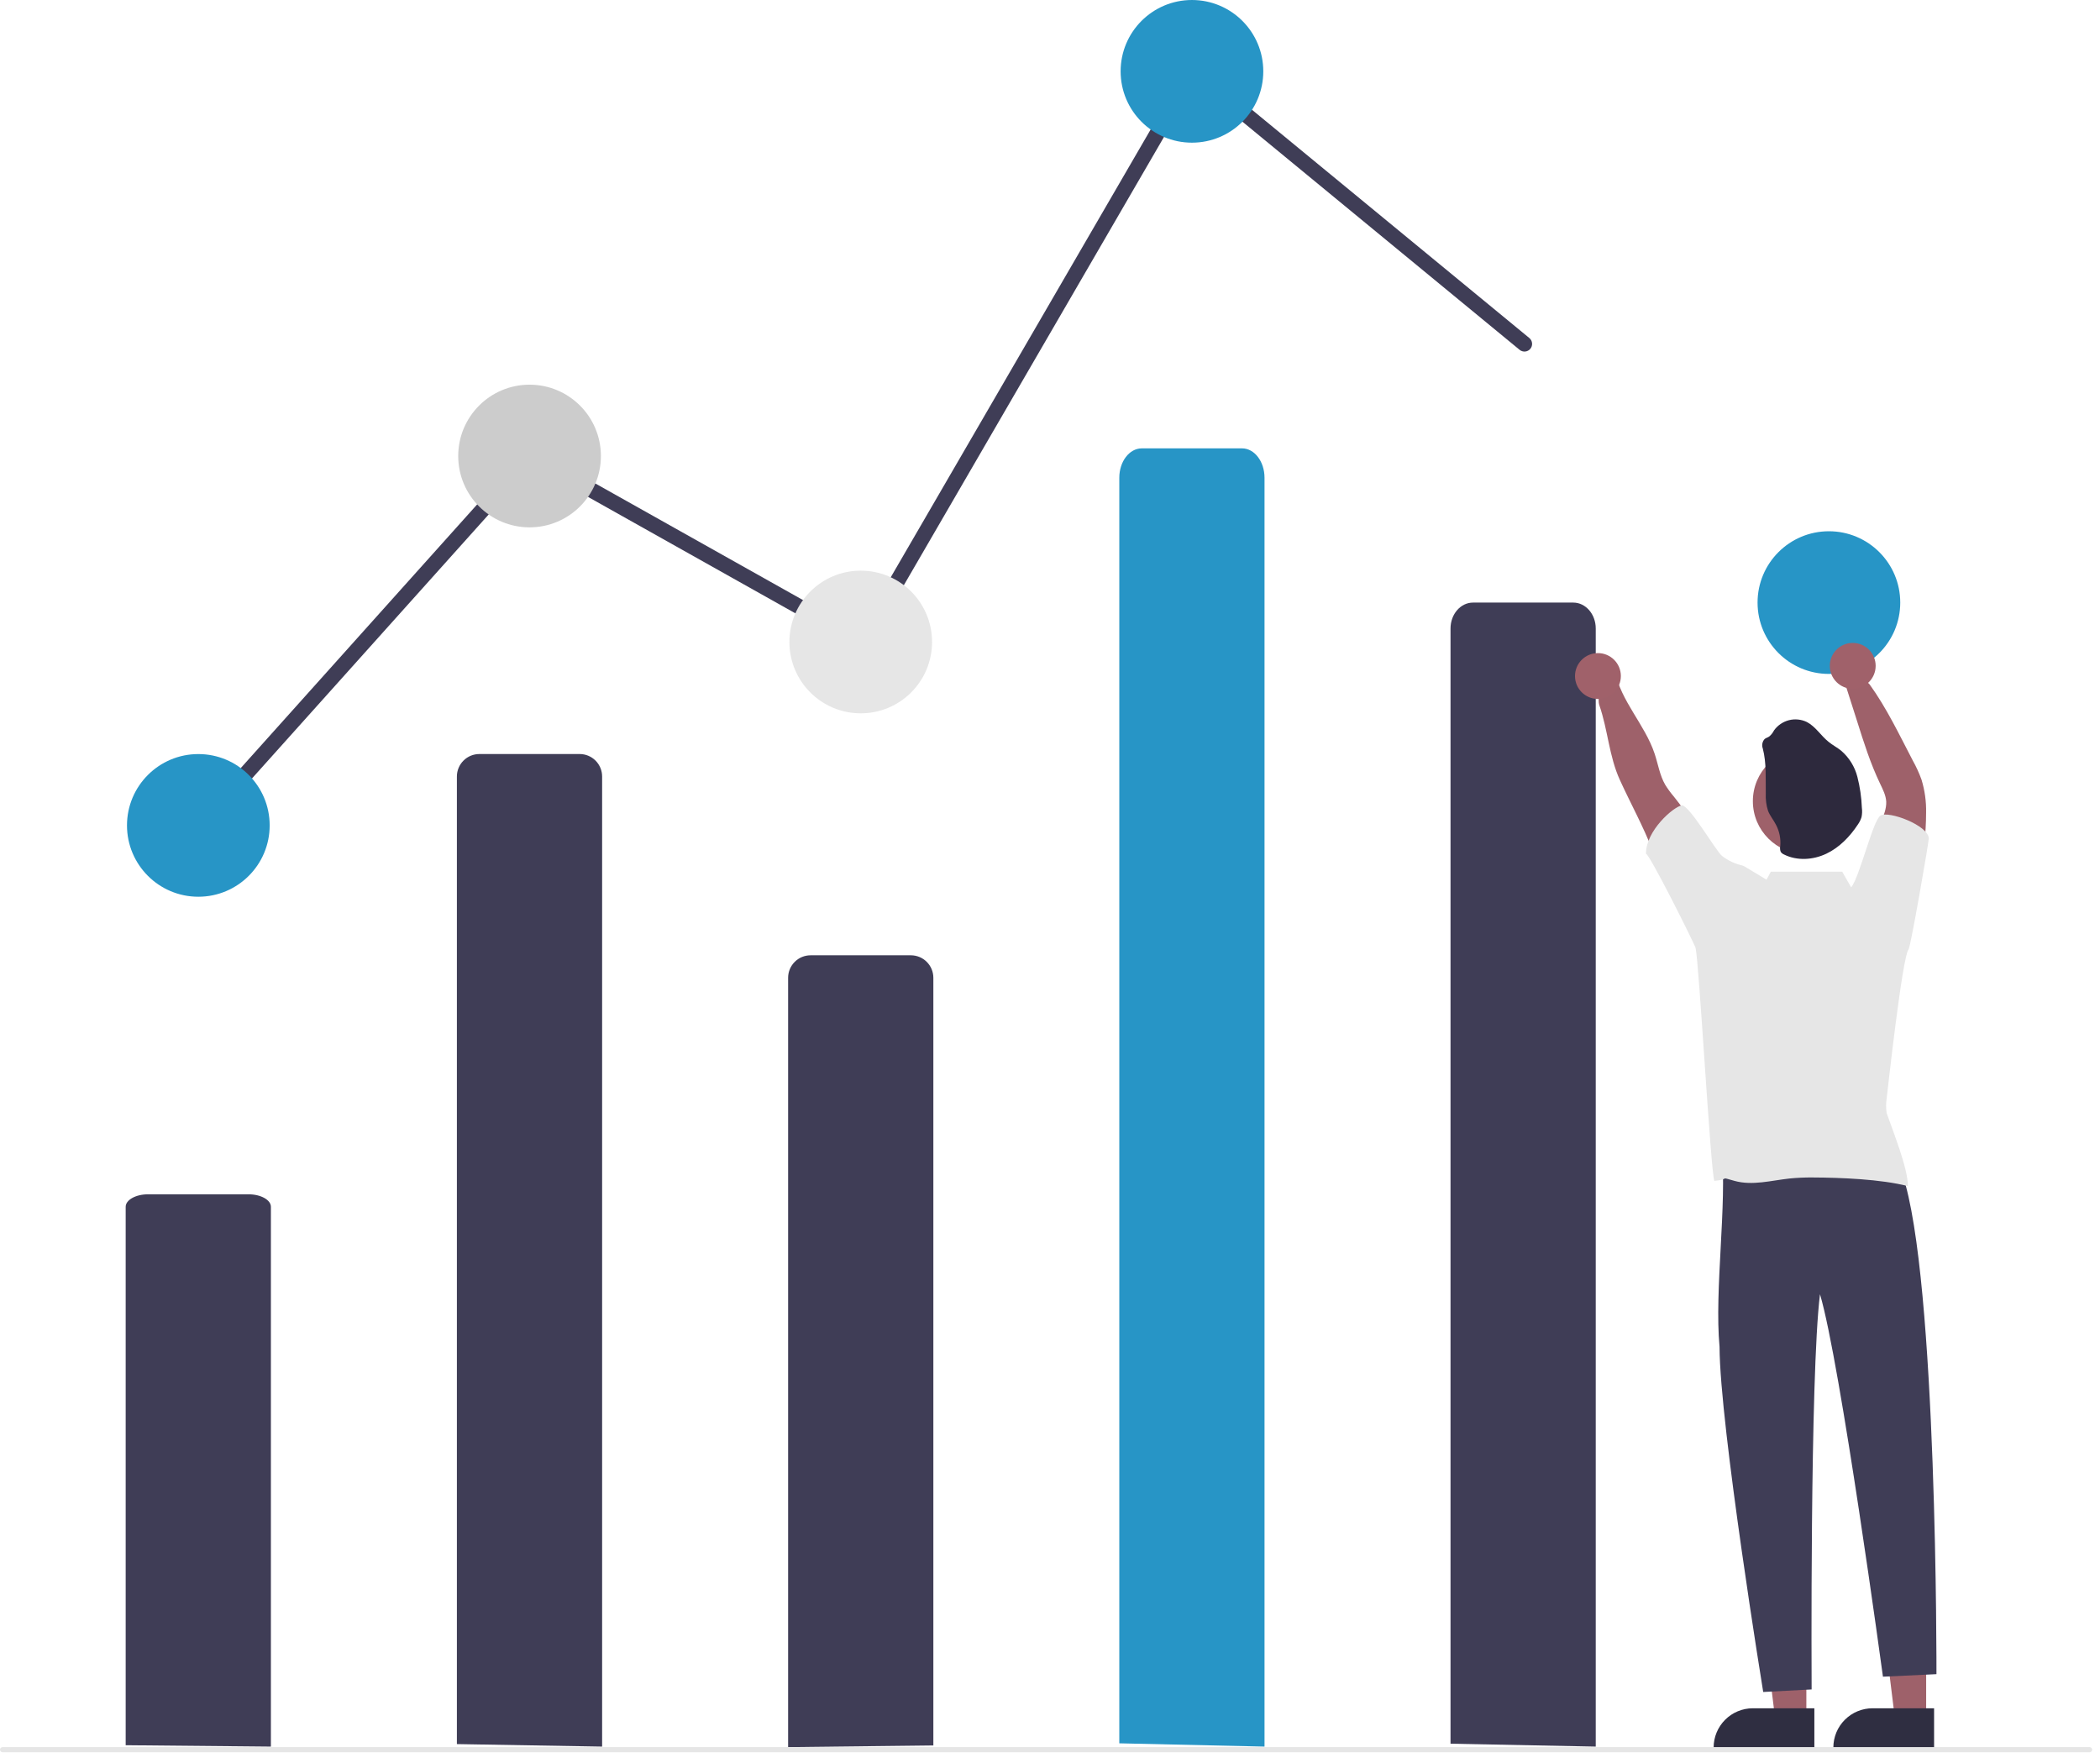 <svg width="106" height="89" viewBox="0 0 106 89" fill="none" xmlns="http://www.w3.org/2000/svg">
<g clip-path="url(#clip0_326_1211)">
<path d="M97.225 86.75L95.648 86.75L94.898 80.668H97.225L97.225 86.75Z" fill="#9E616A"/>
<path d="M97.625 88.278L92.541 88.278V88.214C92.541 87.689 92.749 87.186 93.121 86.815C93.492 86.444 93.995 86.235 94.52 86.235L97.625 86.235L97.625 88.278Z" fill="#2F2E41"/>
<path d="M91.178 86.75L89.602 86.75L88.852 80.668H91.178L91.178 86.75Z" fill="#9E616A"/>
<path d="M91.582 88.278L86.498 88.278V88.214C86.498 87.689 86.707 87.186 87.078 86.815C87.449 86.444 87.952 86.235 88.477 86.235L91.582 86.235L91.582 88.278Z" fill="#2F2E41"/>
<path d="M23.062 88.043V39.198C23.062 38.897 23.182 38.609 23.395 38.396C23.607 38.183 23.896 38.064 24.197 38.064H29.259C29.559 38.064 29.848 38.183 30.061 38.396C30.273 38.609 30.393 38.897 30.393 39.198V88.17L23.062 88.043Z" fill="#3F3D56"/>
<path d="M39.781 88.196V49.358C39.781 49.057 39.901 48.769 40.114 48.556C40.326 48.343 40.615 48.224 40.916 48.224H45.977C46.278 48.224 46.567 48.343 46.779 48.556C46.992 48.769 47.112 49.057 47.112 49.358V88.112L39.781 88.196Z" fill="#3F3D56"/>
<path d="M10.075 42.053C10.001 42.053 9.928 42.032 9.865 41.991C9.803 41.95 9.753 41.893 9.723 41.825C9.693 41.757 9.683 41.681 9.694 41.608C9.706 41.534 9.738 41.465 9.788 41.41L26.713 22.532L43.369 31.885L60.125 3.014L77.194 17.063C77.233 17.096 77.266 17.135 77.29 17.18C77.313 17.225 77.328 17.274 77.333 17.324C77.338 17.375 77.333 17.425 77.318 17.474C77.303 17.522 77.279 17.567 77.247 17.607C77.215 17.646 77.175 17.678 77.13 17.702C77.086 17.726 77.037 17.741 76.986 17.745C76.936 17.75 76.885 17.745 76.836 17.73C76.788 17.716 76.743 17.692 76.704 17.659L60.336 4.187L43.655 32.931L26.875 23.508L10.363 41.925C10.326 41.965 10.282 41.998 10.233 42.02C10.183 42.042 10.129 42.053 10.075 42.053Z" fill="#3F3D56"/>
<path d="M10.011 45.268C12 45.268 13.612 43.656 13.612 41.667C13.612 39.679 12 38.066 10.011 38.066C8.022 38.066 6.41 39.679 6.41 41.667C6.41 43.656 8.022 45.268 10.011 45.268Z" fill="#2795C6"/>
<path d="M26.73 26.621C28.718 26.621 30.331 25.009 30.331 23.02C30.331 21.031 28.718 19.419 26.73 19.419C24.741 19.419 23.129 21.031 23.129 23.02C23.129 25.009 24.741 26.621 26.73 26.621Z" fill="#CCCCCC"/>
<path d="M43.447 36.009C45.435 36.009 47.047 34.397 47.047 32.408C47.047 30.419 45.435 28.807 43.447 28.807C41.458 28.807 39.846 30.419 39.846 32.408C39.846 34.397 41.458 36.009 43.447 36.009Z" fill="#E6E6E6"/>
<path d="M60.165 7.202C62.154 7.202 63.766 5.59 63.766 3.601C63.766 1.612 62.154 0 60.165 0C58.177 0 56.565 1.612 56.565 3.601C56.565 5.59 58.177 7.202 60.165 7.202Z" fill="#2795C6"/>
<path d="M92.316 34.02C94.304 34.02 95.917 32.408 95.917 30.419C95.917 28.43 94.304 26.818 92.316 26.818C90.327 26.818 88.715 28.43 88.715 30.419C88.715 32.408 90.327 34.02 92.316 34.02Z" fill="#2795C6"/>
<path d="M91.043 58.47C92.391 58.633 95.837 57.403 96.024 59.274C97.798 64.496 97.745 84.513 97.745 84.513L95.044 84.641C95.044 84.641 92.886 68.736 91.866 65.334C91.354 69.469 91.444 85.284 91.444 85.284L89 85.413C89 85.413 86.808 71.946 86.796 67.993C86.529 65.098 87.183 60.807 86.903 58.008C88.239 58.432 89.646 58.589 91.043 58.47Z" fill="#3F3D56"/>
<path d="M73.217 88.023V31.727C73.217 31.005 73.725 30.419 74.351 30.419H79.413C80.039 30.419 80.547 31.005 80.547 31.727V88.17L73.217 88.023Z" fill="#3F3D56"/>
<path d="M86.459 43.32C85.918 42.215 85.258 41.173 84.49 40.212C84.329 40.024 84.183 39.825 84.053 39.615C83.776 39.136 83.694 38.572 83.519 38.048C83.03 36.577 81.811 35.395 81.514 33.873C81.406 33.32 80.493 34.928 80.733 35.613C81.162 36.854 81.217 38.169 81.762 39.367C82.308 40.566 82.948 41.715 83.419 42.941C83.686 43.637 83.9 44.356 84.292 44.999C84.684 45.642 85.296 46.181 86.036 46.277C86.031 45.811 86.102 45.347 86.245 44.904C86.406 44.397 86.692 43.8 86.459 43.32Z" fill="#9E616A"/>
<path d="M94.546 44.154C94.513 43.245 94.655 42.337 94.964 41.482C95.083 41.154 95.222 40.821 95.21 40.472C95.193 40.148 95.039 39.851 94.899 39.558C94.415 38.548 94.076 37.478 93.741 36.411L93.098 34.398C92.889 34.244 94.113 34.191 94.374 34.553C95.228 35.738 95.875 37.1 96.551 38.395C96.724 38.704 96.871 39.026 96.991 39.358C97.156 39.897 97.234 40.459 97.222 41.023C97.222 42.076 97.084 43.125 96.94 44.169C96.848 44.824 96.729 45.536 96.234 45.97C95.719 45.311 95.202 44.668 94.546 44.154Z" fill="#9E616A"/>
<path d="M91.147 43.112C92.621 43.112 93.816 41.917 93.816 40.444C93.816 38.97 92.621 37.775 91.147 37.775C89.673 37.775 88.478 38.97 88.478 40.444C88.478 41.917 89.673 43.112 91.147 43.112Z" fill="#9E616A"/>
<path d="M88.978 37.781C88.948 37.7 88.941 37.612 88.959 37.528C88.976 37.443 89.016 37.365 89.076 37.302C89.142 37.25 89.231 37.23 89.302 37.18C89.404 37.095 89.487 36.989 89.546 36.871C89.729 36.616 89.996 36.434 90.299 36.356C90.603 36.279 90.925 36.312 91.207 36.45C91.648 36.68 91.914 37.143 92.306 37.454C92.505 37.615 92.736 37.735 92.936 37.896C93.338 38.243 93.623 38.704 93.754 39.218C93.884 39.728 93.96 40.251 93.98 40.777C94.001 40.935 93.995 41.095 93.962 41.251C93.921 41.382 93.861 41.505 93.782 41.617C93.379 42.228 92.848 42.783 92.182 43.098C91.516 43.413 90.707 43.465 90.05 43.135C89.984 43.108 89.927 43.063 89.886 43.004C89.849 42.915 89.84 42.816 89.861 42.722C89.896 42.349 89.822 41.973 89.648 41.641C89.526 41.397 89.343 41.186 89.245 40.934C89.154 40.651 89.115 40.353 89.13 40.056C89.118 39.287 89.171 38.521 88.978 37.781Z" fill="#2D293D"/>
<path d="M6.344 88.1V60.92C6.344 60.572 6.852 60.289 7.478 60.289H12.54C13.166 60.289 13.674 60.572 13.674 60.92V88.17L6.344 88.1Z" fill="#3F3D56"/>
<path d="M105.476 88.454H0.129C0.094 88.454 0.062 88.44 0.038 88.416C0.014 88.392 0 88.359 0 88.325C0 88.291 0.014 88.258 0.038 88.234C0.062 88.21 0.094 88.196 0.129 88.196H105.476C105.51 88.196 105.543 88.21 105.567 88.234C105.591 88.258 105.605 88.291 105.605 88.325C105.605 88.359 105.591 88.392 105.567 88.416C105.543 88.44 105.51 88.454 105.476 88.454H105.476Z" fill="#E6E6E6"/>
<path d="M56.498 88.004V24.118C56.498 23.298 57.006 22.634 57.632 22.634H62.694C63.321 22.634 63.828 23.298 63.828 24.118V88.17L56.498 88.004Z" fill="#2795C6"/>
<path d="M80.657 35.284C81.297 35.284 81.815 34.766 81.815 34.127C81.815 33.488 81.297 32.969 80.657 32.969C80.018 32.969 79.5 33.488 79.5 34.127C79.5 34.766 80.018 35.284 80.657 35.284Z" fill="#A0616A"/>
<path d="M93.519 34.77C94.158 34.77 94.676 34.252 94.676 33.612C94.676 32.973 94.158 32.455 93.519 32.455C92.879 32.455 92.361 32.973 92.361 33.612C92.361 34.252 92.879 34.77 93.519 34.77Z" fill="#A0616A"/>
<path d="M96.331 47.94C96.444 47.837 97.364 42.452 97.359 42.331C97.345 41.667 95.321 40.91 94.916 41.173C94.533 41.422 93.868 44.276 93.44 44.795L92.987 44.003H89.386L89.167 44.408C88.695 44.123 88.27 43.861 88.118 43.774C88.066 43.739 88.01 43.711 87.95 43.691C87.575 43.607 87.224 43.442 86.921 43.208C86.625 42.98 85.252 40.596 84.885 40.659C84.469 40.728 83.068 41.94 83.084 43.102C83.26 43.099 85.555 47.687 85.587 47.858C85.763 48.581 86.345 59.121 86.533 59.612C87.398 59.529 86.715 59.379 87.552 59.612C88.454 59.863 89.406 59.592 90.335 59.491C90.722 59.453 91.111 59.436 91.5 59.44C92.915 59.446 94.934 59.525 96.304 59.876C96.311 58.978 95.523 57.036 95.231 56.189C95.193 55.935 95.194 55.678 95.235 55.425C95.272 55.115 96.025 48.283 96.331 47.94Z" fill="#E6E6E6"/>
</g>
<defs>
<clipPath id="clip0_326_1211">
<rect width="105.605" height="88.453" fill="white"/>
</clipPath>
</defs>
</svg>
